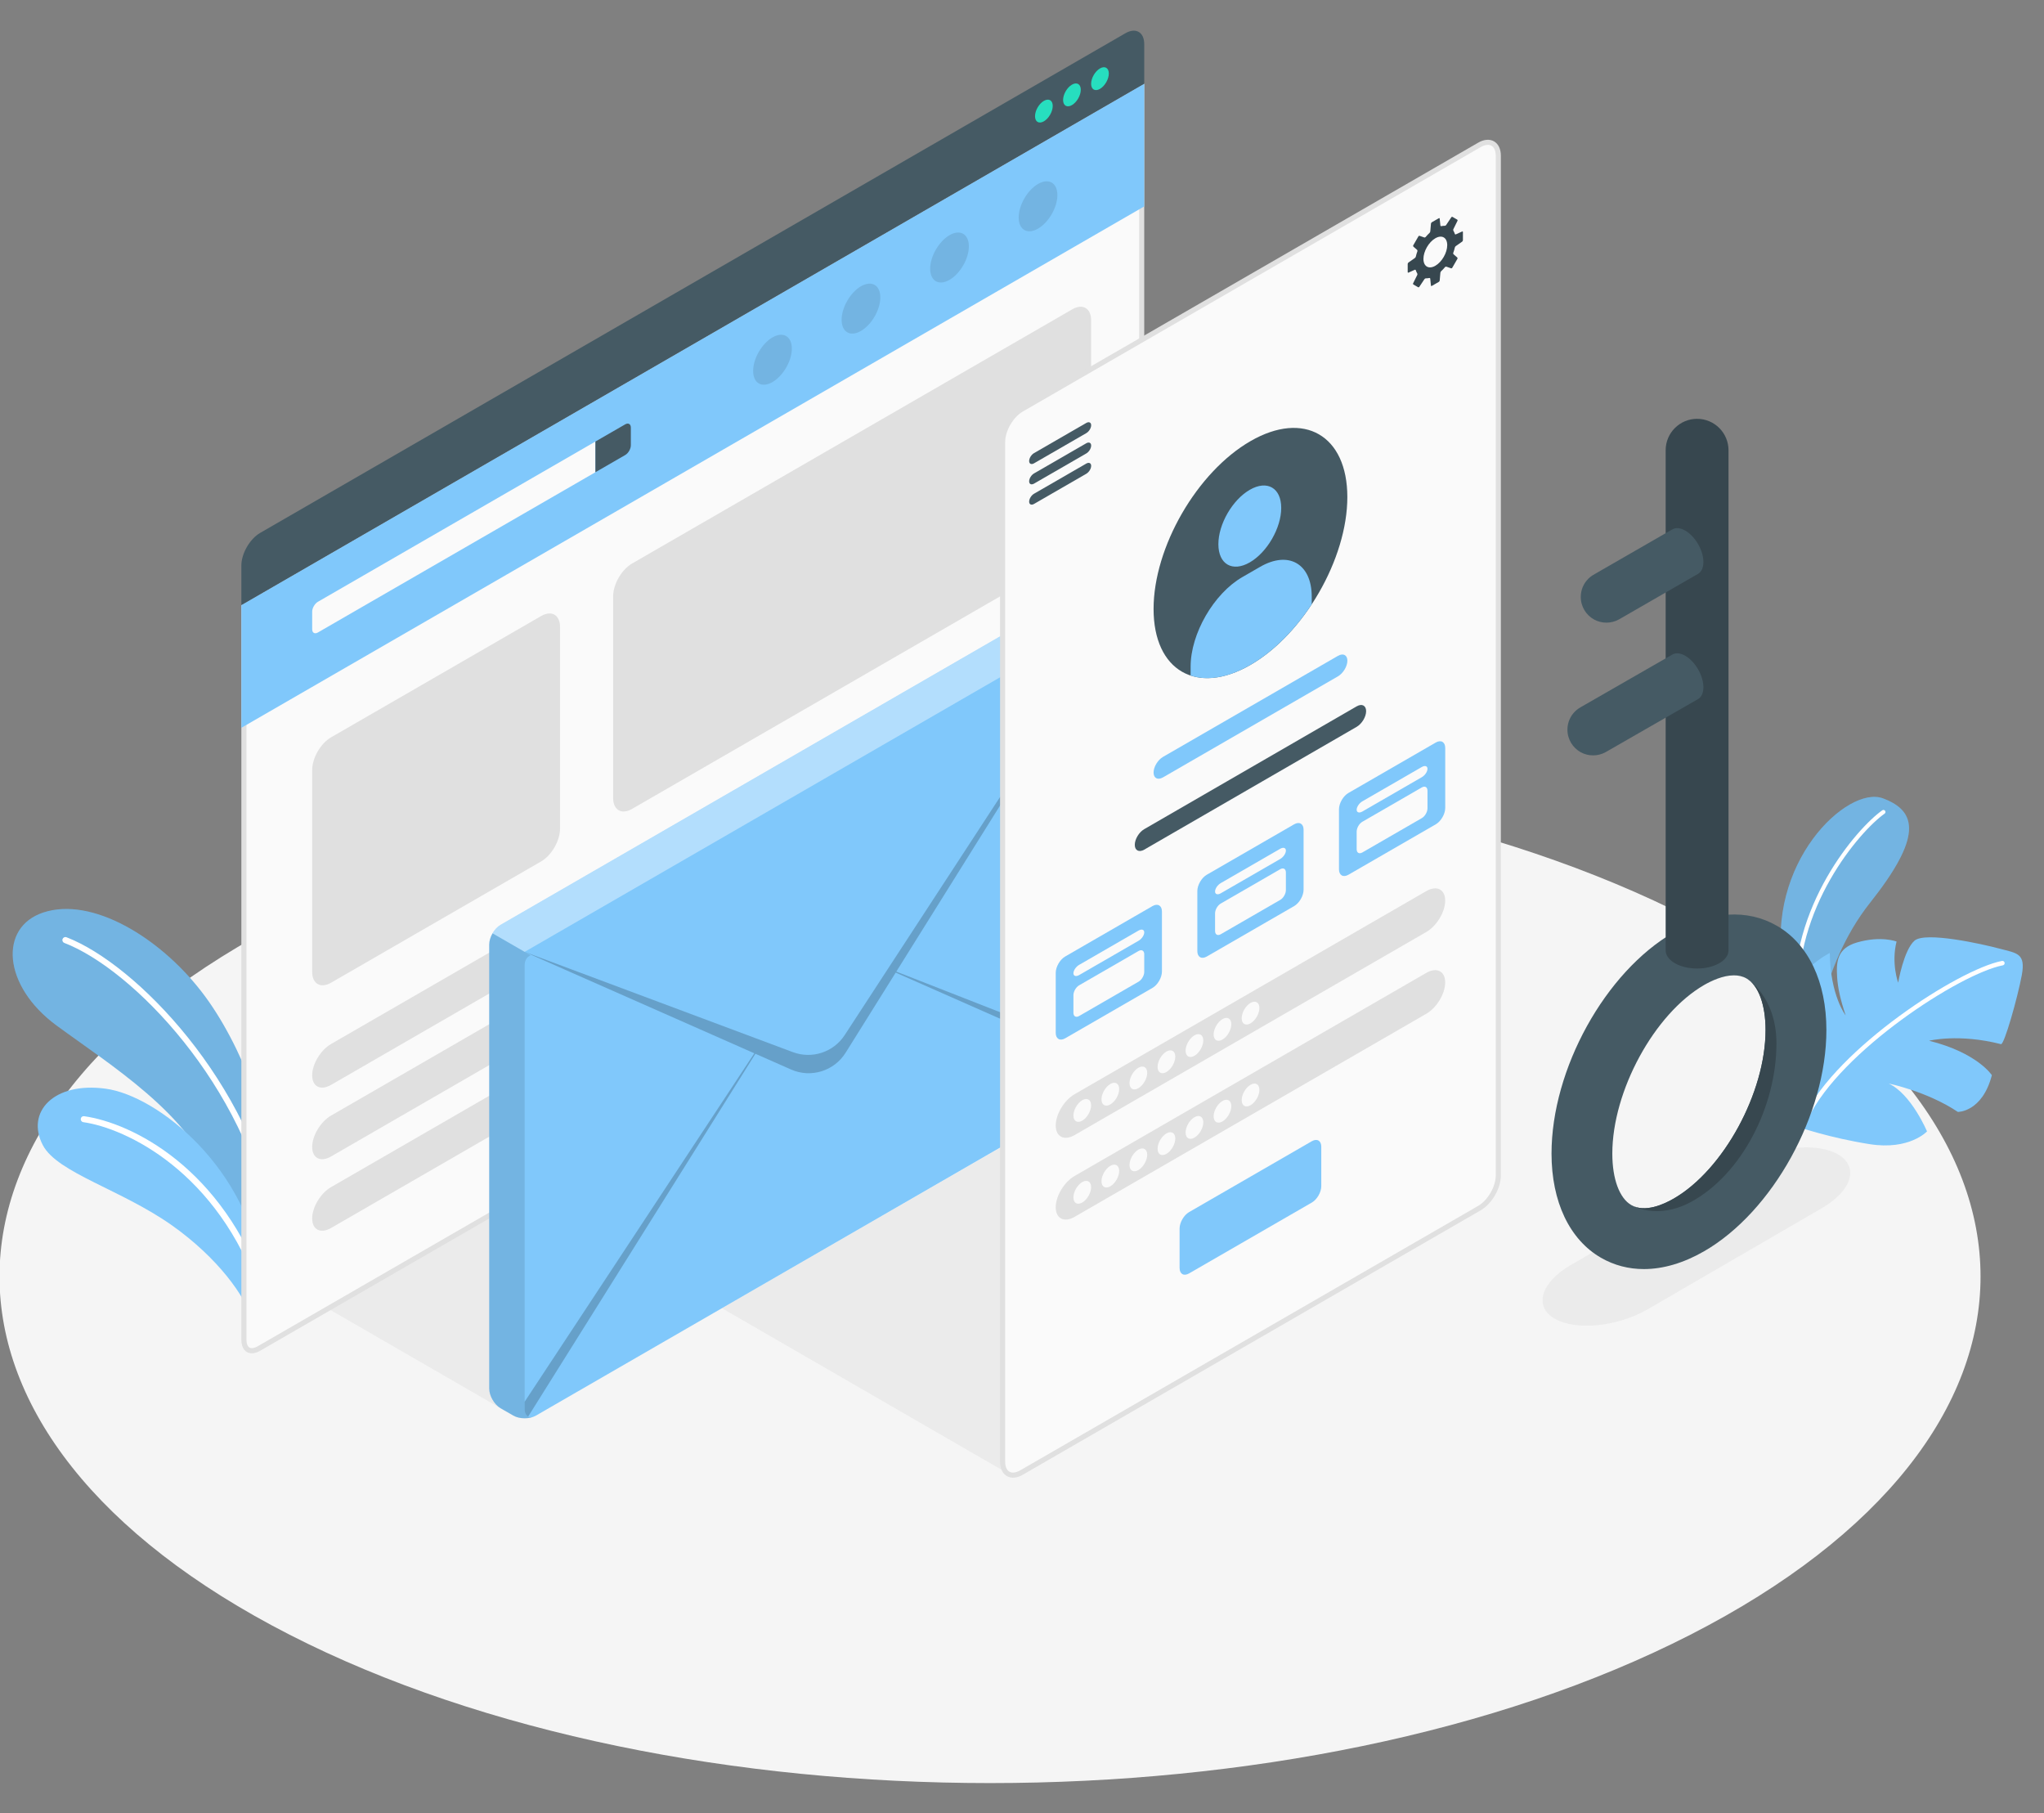 <?xml version="1.0" encoding="utf-8"?>
<!-- Generator: Adobe Illustrator 27.2.0, SVG Export Plug-In . SVG Version: 6.00 Build 0)  -->
<svg version="1.1" xmlns="http://www.w3.org/2000/svg" xmlns:xlink="http://www.w3.org/1999/xlink" x="0px" y="0px"
	 viewBox="0 0 469 416" style="enable-background:new 0 0 469 416;" xml:space="preserve">
<rect x="0" y="0" width="469" height="416" fill="#808080" stroke="none"/>
<g id="Floor">
	<path id="Floor_15_" style="fill:#F5F5F5;" d="M66.45,375.01c88.76,45.38,232.66,45.38,321.42,0c88.76-45.38,88.76-118.95,0-164.33
		c-88.76-45.38-232.66-45.38-321.42,0C-22.3,256.05-22.3,329.63,66.45,375.01z"/>
</g>
<g id="Shadows">
	<path id="Shadow_37_" style="fill:#EBEBEB;" d="M356.73,302.51c4.86,2.81,14.42,1.84,21.35-2.16l39.94-23.19
		c6.93-4,8.59-9.52,3.72-12.34c-4.87-2.81-14.44-1.85-21.37,2.15l-39.9,23.2C353.54,294.18,351.87,299.7,356.73,302.51z"/>
	<polygon id="Shadow_36_" style="fill:#EBEBEB;" points="116.31,323.9 75.69,300.45 116.31,277 	"/>
	<polygon id="Shadow_35_" style="fill:#EBEBEB;" points="231.12,337.93 165.65,300.11 231.13,262.36 	"/>
</g>
<g id="Plants">
	<g id="Plants_14_">
		<g id="XMLID_3252_">
			<g id="XMLID_3255_">
				<path id="XMLID_3276_" style="fill:#80C8FB;" d="M62.36,269.07c0.11-9.5-6.52-29.26-16.23-41.72
					c-9.71-12.46-25.1-21.66-36.16-18.03c-10.3,3.38-9.35,16.85,2.99,25.92c12.34,9.07,30.9,20.49,36.19,35.97l11.25,19.05
					L62.36,269.07z"/>
				<path id="XMLID_3256_" style="opacity:0.1;" d="M62.36,269.07c0.11-9.5-6.52-29.26-16.23-41.72
					c-9.71-12.46-25.1-21.66-36.16-18.03c-10.3,3.38-9.35,16.85,2.99,25.92c12.34,9.07,30.9,20.49,36.19,35.97l11.25,19.05
					L62.36,269.07z"/>
			</g>
			<g id="XMLID_3253_">
				<path id="XMLID_3254_" style="fill:#FFFFFF;" d="M62.91,282.08c-0.3-0.03-0.56-0.25-0.62-0.57
					c-5.97-32.51-31.89-59.19-47.53-65.2c-0.36-0.14-0.54-0.54-0.4-0.9c0.14-0.36,0.53-0.54,0.9-0.4
					c15.93,6.13,42.33,33.24,48.39,66.25c0.07,0.38-0.18,0.74-0.56,0.81C63.03,282.08,62.97,282.08,62.91,282.08z"/>
			</g>
		</g>
		<g id="XMLID_3246_">
			<g id="XMLID_3250_">
				<path id="XMLID_3251_" style="fill:#80C8FB;" d="M57.82,302.78c-1.46-5.36-7.88-14.25-18.34-21.66
					c-11.58-8.19-26.3-12.07-29.63-18.38c-4-7.58,2.43-14.62,14.4-12.99c11.97,1.63,32.85,18.24,35.93,42.91L57.82,302.78z"/>
			</g>
			<g id="XMLID_3247_">
				<path id="XMLID_3249_" style="fill:#FFFFFF;" d="M60.21,297.2c-0.26-0.02-0.5-0.2-0.59-0.47c-9.61-27.9-30.69-37.91-40.5-39.3
					c-0.38-0.05-0.64-0.41-0.59-0.78c0.05-0.38,0.39-0.64,0.78-0.59c10.84,1.54,31.8,11.74,41.62,40.23
					c0.12,0.36-0.07,0.76-0.43,0.88C60.4,297.2,60.3,297.21,60.21,297.2z"/>
			</g>
		</g>
	</g>
	<path id="XMLID_3120_" style="fill:#80C8FB;" d="M415.93,242.02c0,0,1.33-20.03,13.14-34.9c11.8-14.87,11.08-20.99,2.94-23.99
		c-8.14-3-27.05,14.92-22.84,38.92S415.93,242.02,415.93,242.02z"/>
	<path id="XMLID_3134_" style="opacity:0.1;" d="M415.93,242.02c0,0,1.33-20.03,13.14-34.9c11.8-14.87,11.08-20.99,2.94-23.99
		c-8.14-3-27.05,14.92-22.84,38.92S415.93,242.02,415.93,242.02z"/>
	<g id="XMLID_3136_">
		<path id="XMLID_3137_" style="fill:#FFFFFF;" d="M412.32,230.58c-0.24,0-0.45-0.19-0.46-0.44c-1.38-22.06,14.2-40.16,20.03-44.25
			c0.21-0.15,0.5-0.1,0.65,0.11c0.15,0.21,0.1,0.5-0.11,0.65c-5.72,4.02-20.99,21.77-19.64,43.44c0.02,0.26-0.18,0.48-0.43,0.49
			C412.34,230.58,412.33,230.58,412.32,230.58z"/>
	</g>
	<g id="XMLID_3073_">
		<path id="XMLID_3119_" style="fill:#80C8FB;" d="M412.72,258.56c0,0,7.11,2.47,16.26,3.91c9.14,1.45,13.18-2.92,13.18-2.92
			s-3.6-8.57-8.79-10.98c0,0,8.8,1.79,15.87,6.51c0,0,5.58,0.08,7.8-8.43c0,0-3.31-5.13-14.4-7.9c0,0,6.75-1.7,16.48,0.78
			c0.73,0.29,3.84-10.73,4.78-15.81c0.94-5.08-1.1-5.03-5.06-6.09c-3.96-1.06-17.08-4-19.56-1.83c-2.48,2.18-3.74,9.63-3.74,9.63
			s-1.63-4.4-0.37-9.44c0,0-3.57-1.39-9.1,0.22c-4.53,1.32-4.75,4.4-4.54,7.88c0.15,2.54,0.76,5.25,1.96,8.84
			c0,0-3.53-4.52-3.64-14.32c0,0-9.26,4.6-10.84,13.79C408.13,237.37,406.91,251.96,412.72,258.56z"/>
		<g id="XMLID_3093_">
			<path id="XMLID_3118_" style="fill:#FFFFFF;" d="M414.46,256.78c0.19,0,0.37-0.11,0.46-0.29c7.38-15.33,34.8-33.13,44.63-35.04
				c0.28-0.05,0.46-0.32,0.41-0.6c-0.05-0.28-0.33-0.46-0.6-0.41c-9.99,1.94-37.86,20.04-45.35,35.61
				c-0.12,0.26-0.02,0.56,0.24,0.69C414.31,256.76,414.39,256.78,414.46,256.78z"/>
		</g>
	</g>
</g>
<g id="Computer_Screen">
	<g id="XMLID_1118_">
		<g id="XMLID_1204_">
			<g id="XMLID_1203_">
				<path style="fill:#FAFAFA;" d="M57.78,309.86c-1.13,0-1.81-0.94-1.81-2.51V139.15L261.96,20.22l0,167.53
					c0,2.57-1.81,5.71-4.04,6.99L59.42,309.35C58.84,309.69,58.27,309.86,57.78,309.86L57.78,309.86z"/>
				<path style="fill:#E0E0E0;" d="M261.38,21.23l0,166.52c0,2.34-1.72,5.31-3.75,6.49L59.13,308.84c-0.49,0.28-0.96,0.43-1.35,0.43
					c-1.11,0-1.23-1.34-1.23-1.92V139.49L261.38,21.23 M262.55,19.2L55.38,138.81v168.55c0,1.96,0.98,3.09,2.4,3.09
					c0.58,0,1.24-0.19,1.93-0.59l198.5-114.61c2.39-1.38,4.33-4.74,4.33-7.5L262.55,19.2L262.55,19.2z"/>
			</g>
			<polygon id="XMLID_2173_" style="fill:#80C8FB;" points="55.38,138.81 55.38,166.96 262.55,47.35 262.55,19.2 			"/>
			<path id="XMLID_1167_" style="fill:#FAFAFA;" d="M71.63,140.31l0,4.04c0,0.82,0.58,1.16,1.3,0.75l63.69-36.77l0-7.04
				l-63.69,36.77C72.22,138.48,71.63,139.49,71.63,140.31z"/>
			<path id="XMLID_1189_" style="fill:#455A64;" d="M143.45,97.35c0.72-0.41,1.3-0.08,1.3,0.75v4.04c0,0.83-0.58,1.84-1.3,2.25
				l-6.83,3.94l0-7.04L143.45,97.35z"/>
			<path id="XMLID_2992_" style="fill:#455A64;" d="M55.38,129.74c0-2.76,1.94-6.12,4.33-7.5L258.22,7.63
				c2.39-1.38,4.33-0.26,4.33,2.5v9.07L55.38,138.81V129.74z"/>
			<g id="XMLID_1202_">
				<path id="XMLID_1201_" style="fill:#27DEBF;" d="M239.52,23.14c-1.12,0.65-2.03,2.22-2.03,3.52c0,1.3,0.91,1.82,2.03,1.17
					c1.12-0.65,2.03-2.22,2.03-3.52C241.56,23.01,240.65,22.49,239.52,23.14z"/>
				<path id="XMLID_1198_" style="fill:#27DEBF;" d="M245.96,19.42c-1.12,0.65-2.03,2.22-2.03,3.52c0,1.3,0.91,1.82,2.03,1.17
					c1.12-0.65,2.03-2.22,2.03-3.52C247.99,19.29,247.08,18.77,245.96,19.42z"/>
				<path id="XMLID_1196_" style="fill:#27DEBF;" d="M252.39,15.7c-1.12,0.65-2.03,2.22-2.03,3.52c0,1.3,0.91,1.82,2.03,1.17
					s2.03-2.22,2.03-3.52C254.42,15.57,253.51,15.05,252.39,15.7z"/>
			</g>
			<g id="XMLID_1168_" style="opacity:0.1;">
				<path id="XMLID_1187_" d="M197.55,65.67c-2.45,1.42-4.44,4.86-4.44,7.69c0,2.83,1.99,3.98,4.44,2.56
					c2.45-1.42,4.44-4.86,4.44-7.69S200.01,64.26,197.55,65.67z"/>
				<path id="XMLID_1188_" d="M177.25,77.4c-2.45,1.42-4.44,4.86-4.44,7.69c0,2.83,1.99,3.98,4.44,2.56
					c2.45-1.42,4.44-4.86,4.44-7.69C181.68,77.13,179.7,75.99,177.25,77.4z"/>
				<path id="XMLID_1186_" d="M217.87,53.95c-2.45,1.42-4.44,4.86-4.44,7.69c0,2.83,1.99,3.98,4.44,2.56
					c2.45-1.42,4.44-4.86,4.44-7.69C222.3,53.68,220.32,52.53,217.87,53.95z"/>
				<path id="XMLID_1190_" d="M238.18,42.2c-2.45,1.42-4.44,4.86-4.44,7.69c0,2.83,1.99,3.98,4.44,2.56
					c2.45-1.42,4.44-4.86,4.44-7.69C242.62,41.93,240.63,40.78,238.18,42.2z"/>
			</g>
		</g>
		<path id="XMLID_2170_" style="fill:#E0E0E0;" d="M75.96,169.15l48.21-27.83c2.39-1.38,4.33-0.26,4.33,2.5v46.29
			c0,2.76-1.94,6.12-4.33,7.5l-48.21,27.83c-2.39,1.38-4.33,0.26-4.33-2.5l0-46.29C71.63,173.88,73.57,170.53,75.96,169.15z"/>
		<path id="XMLID_3029_" style="fill:#E0E0E0;" d="M145.02,129.28l101.01-58.32c2.39-1.38,4.33-0.26,4.33,2.5v46.29
			c0,2.76-1.94,6.12-4.33,7.5l-101.01,58.32c-2.39,1.38-4.33,0.26-4.33-2.5l0-46.29C140.69,134.02,142.63,130.66,145.02,129.28z"/>
		<g id="XMLID_3030_">
			<path id="XMLID_3117_" style="fill:#E0E0E0;" d="M75.96,239.5l76.64-44.25c2.39-1.38,4.33-0.4,4.33,2.19
				c0,2.59-1.94,5.81-4.33,7.19l-76.64,44.25c-2.39,1.38-4.33,0.4-4.33-2.19C71.63,244.1,73.57,240.88,75.96,239.5z"/>
			<path id="XMLID_3095_" style="fill:#E0E0E0;" d="M75.96,255.92l76.64-44.25c2.39-1.38,4.33-0.4,4.33,2.19
				c0,2.59-1.94,5.81-4.33,7.19L75.96,265.3c-2.39,1.38-4.33,0.4-4.33-2.19C71.63,260.52,73.57,257.3,75.96,255.92z"/>
			<path id="XMLID_3094_" style="fill:#E0E0E0;" d="M75.96,272.33l76.64-44.25c2.39-1.38,4.33-0.4,4.33,2.19
				c0,2.59-1.94,5.81-4.33,7.19l-76.64,44.25c-2.39,1.38-4.33,0.4-4.33-2.19C71.63,276.93,73.57,273.71,75.96,272.33z"/>
		</g>
	</g>
</g>
<g id="Envelope">
	<g id="Letter_2_">
		<g id="XMLID_3260_">
			<g id="XMLID_3261_">
				<path id="XMLID_3262_" style="fill:#80C8FB;" d="M112.25,216.67c0-1.66,1.16-3.67,2.6-4.5l132.91-76.74
					c1.43-0.83,3.76-0.83,5.2,0l2.93,1.69c1.43,0.83,2.6,2.84,2.6,4.5v101.88c0,1.65-1.17,3.67-2.6,4.5l-132.91,76.74
					c-1.43,0.83-3.77,0.83-5.2,0l-2.93-1.69c-1.43-0.82-2.6-2.85-2.6-4.5L112.25,216.67z"/>
			</g>
		</g>
		<path id="XMLID_3259_" style="opacity:0.4;fill:#FFFFFF;" d="M113.01,214.11l7.37,4.25l137.34-79.3
			c-0.47-0.81-1.12-1.52-1.83-1.94l-2.94-1.68c-1.43-0.84-3.76-0.84-5.19,0l-132.91,76.73C114.13,212.59,113.48,213.3,113.01,214.11
			z"/>
		<path id="XMLID_3258_" style="opacity:0.1;" d="M112.25,216.67v101.88c0,1.66,1.17,3.67,2.61,4.5l2.93,1.7
			c0.22,0.12,0.45,0.23,0.71,0.32c0.33,0.11,0.69,0.2,1.07,0.25c0.68,0.09,1.39,0.06,2.05-0.07c0.17-0.04,0.34-0.09,0.5-0.14
			c0.11-0.04,0.21-0.07,0.31-0.12c-0.48,0.17-0.9,0.15-1.24-0.02c-0.49-0.26-0.8-0.85-0.8-1.71V221.37c0-1.07,0.54-1.88,1.35-2.21
			l-1.35-0.79l-7.37-4.25C112.54,214.92,112.25,215.85,112.25,216.67z"/>
		<path id="XMLID_3257_" style="opacity:0.2;" d="M120.39,218.37l61.55,23c4.39,1.63,9.32,0.01,11.87-3.91l9.88-15.14l54.52-83.53
			l-52.55,84.1l52.82,20.67c-0.01,0.84-0.32,1.77-0.81,2.59l-52.15-23.03l-11.49,18.38c-2.64,4.22-7.98,5.86-12.52,3.85l-8.18-3.61
			l-52.14,83.22c-0.49-0.26-0.8-0.85-0.8-1.71v-1.7l52.69-79.92L120.39,218.37z"/>
	</g>
</g>
<g id="Mobile_Screen">
	<path id="XMLID_2869_" style="fill:#FAFAFA;stroke:#E0E0E0;stroke-width:1.17;stroke-miterlimit:10;" d="M230.05,101.41v233.9
		c0,2.76,1.94,3.88,4.33,2.5l105.08-60.67c2.39-1.38,4.33-4.74,4.33-7.5V35.74c0-2.76-1.94-3.88-4.33-2.5L234.38,93.91
		C231.99,95.29,230.05,98.64,230.05,101.41z"/>
	<path id="XMLID_2970_" style="fill:#455A64;" d="M236.14,105.76c0-0.65,0.5-1.46,1.13-1.82l11.97-6.91
		c0.62-0.36,1.13-0.12,1.13,0.52c0,0.65-0.5,1.46-1.13,1.82l-11.97,6.91C236.65,106.65,236.14,106.41,236.14,105.76z"/>
	<path id="XMLID_2972_" style="fill:#455A64;" d="M236.14,110.42c0-0.65,0.5-1.46,1.13-1.82l11.97-6.91
		c0.62-0.36,1.13-0.12,1.13,0.52c0,0.65-0.5,1.46-1.13,1.82l-11.97,6.91C236.65,111.3,236.14,111.07,236.14,110.42z"/>
	<path id="XMLID_2973_" style="fill:#455A64;" d="M236.14,115.08c0-0.65,0.5-1.46,1.13-1.82l11.97-6.91
		c0.62-0.36,1.13-0.12,1.13,0.52c0,0.65-0.5,1.46-1.13,1.82l-11.97,6.91C236.65,115.96,236.14,115.73,236.14,115.08z"/>
	<path id="XMLID_2989_" style="fill:#37474F;" d="M335.67,55.1v-1.87c0-0.11-0.08-0.16-0.18-0.12l-1.44,0.65
		c-0.1,0.05-0.21,0-0.24-0.11c-0.08-0.26-0.19-0.5-0.32-0.71c-0.06-0.1-0.07-0.25-0.02-0.35l0.96-1.94c0.05-0.1,0.01-0.23-0.09-0.28
		l-1.04-0.6c-0.1-0.06-0.22-0.03-0.29,0.07l-1.2,1.8c-0.06,0.09-0.2,0.16-0.31,0.16c-0.25-0.01-0.51,0.02-0.78,0.08
		c-0.11,0.02-0.2-0.04-0.22-0.15l-0.16-1.57c-0.01-0.11-0.1-0.16-0.19-0.1l-1.62,0.93c-0.1,0.06-0.18,0.19-0.19,0.3l-0.16,1.8
		c-0.01,0.11-0.09,0.26-0.17,0.34c-0.31,0.29-0.62,0.61-0.9,0.95c-0.07,0.09-0.21,0.13-0.32,0.09l-1.04-0.36
		c-0.11-0.04-0.24,0.01-0.29,0.11l-1.19,2.06c-0.06,0.1-0.03,0.23,0.05,0.31l0.83,0.72c0.08,0.07,0.12,0.22,0.08,0.32
		c-0.15,0.42-0.28,0.84-0.37,1.25c-0.02,0.11-0.12,0.25-0.21,0.31l-1.48,1.04c-0.09,0.06-0.17,0.21-0.17,0.32v1.87
		c0,0.11,0.08,0.16,0.18,0.12l1.44-0.65c0.1-0.05,0.21,0,0.24,0.11c0.08,0.26,0.19,0.5,0.32,0.71c0.06,0.09,0.07,0.25,0.02,0.35
		l-0.96,1.94c-0.05,0.1-0.01,0.23,0.09,0.28l1.04,0.6c0.1,0.06,0.22,0.03,0.29-0.07l1.2-1.8c0.06-0.09,0.2-0.16,0.31-0.16
		c0.25,0.01,0.51-0.02,0.78-0.08c0.11-0.02,0.2,0.04,0.22,0.15l0.16,1.57c0.01,0.11,0.1,0.16,0.2,0.1l1.62-0.93
		c0.1-0.06,0.18-0.19,0.19-0.3l0.16-1.8c0.01-0.11,0.09-0.26,0.17-0.34c0.31-0.29,0.62-0.61,0.9-0.95c0.07-0.09,0.21-0.13,0.32-0.09
		l1.04,0.36c0.11,0.04,0.24-0.01,0.29-0.11l1.19-2.06c0.06-0.1,0.03-0.23-0.05-0.31l-0.83-0.72c-0.08-0.07-0.12-0.22-0.08-0.32
		c0.15-0.42,0.28-0.84,0.37-1.25c0.02-0.11,0.12-0.25,0.21-0.31l1.48-1.04C335.59,55.35,335.67,55.21,335.67,55.1z M329.34,60.97
		c-1.51,0.87-2.73,0.16-2.73-1.58c0-1.74,1.22-3.86,2.73-4.73c1.51-0.87,2.73-0.17,2.73,1.58C332.07,57.98,330.85,60.1,329.34,60.97
		z"/>
	<g id="XMLID_3074_">
		<path id="XMLID_3091_" style="fill:#455A64;" d="M286.92,101.2c12.28-7.09,22.23-1.34,22.23,12.83s-9.95,31.42-22.23,38.5
			c-12.28,7.09-22.23,1.34-22.23-12.83C264.69,125.53,274.64,108.29,286.92,101.2z"/>
		<path id="XMLID_3076_" style="fill:#80C8FB;" d="M286.77,112.36c3.98-2.3,7.21-0.44,7.21,4.16c0,4.6-3.23,10.19-7.21,12.49
			c-3.98,2.3-7.21,0.44-7.21-4.16C279.55,120.25,282.78,114.66,286.77,112.36z"/>
		<path id="XMLID_3075_" style="fill:#80C8FB;" d="M300.98,136.88c0-7.56-5.31-10.62-11.85-6.84l-4.09,2.36
			c-6.54,3.78-11.85,12.97-11.85,20.52v2.06c1.18,0.39,2.46,0.59,3.82,0.59c2.98,0.01,6.35-0.98,9.91-3.04
			c5.33-3.08,10.23-8.08,14.06-13.91V136.88z"/>
	</g>
	<path id="XMLID_3140_" style="fill:#80C8FB;" d="M266.86,173.63l40.13-23.17c1.2-0.69,2.17-0.2,2.17,1.1c0,1.3-0.97,2.9-2.17,3.6
		l-40.13,23.17c-1.2,0.69-2.17,0.2-2.17-1.1S265.66,174.32,266.86,173.63z"/>
	<path id="XMLID_3142_" style="fill:#455A64;" d="M262.55,190.21l48.74-28.17c1.2-0.69,2.17-0.2,2.17,1.1s-0.97,2.9-2.17,3.6
		l-48.74,28.17c-1.2,0.69-2.17,0.2-2.17-1.1C260.38,192.51,261.35,190.9,262.55,190.21z"/>
	<path id="XMLID_3148_" style="fill:#37474F;" d="M312.59,184.74l13.65-7.88c0.72-0.41,1.3-0.22,1.3,0.42c0,0.65-0.58,1.51-1.3,1.92
		l-13.65,7.88c-0.72,0.41-1.3,0.23-1.3-0.42S311.88,185.16,312.59,184.74z"/>
	<path id="XMLID_3141_" style="fill:#80C8FB;" d="M244.4,219.43l20.04-11.57c1.2-0.69,2.17-0.13,2.17,1.25v13.76
		c0,1.38-0.97,3.06-2.16,3.75l-20.04,11.57c-1.2,0.69-2.17,0.13-2.17-1.25v-13.76C242.24,221.8,243.21,220.12,244.4,219.43z"/>
	<path id="XMLID_3143_" style="fill:#FAFAFA;" d="M247.6,221.35l13.65-7.88c0.72-0.41,1.3-0.22,1.3,0.42c0,0.65-0.58,1.51-1.3,1.92
		l-13.65,7.88c-0.72,0.41-1.3,0.22-1.3-0.42S246.88,221.77,247.6,221.35z"/>
	<path id="XMLID_3146_" style="fill:#FAFAFA;" d="M246.3,228.29v4.04c0,0.83,0.58,1.16,1.3,0.75l13.65-7.88
		c0.72-0.41,1.3-1.42,1.3-2.25l0-4.04c0-0.83-0.58-1.16-1.3-0.75l-13.65,7.88C246.88,226.46,246.3,227.47,246.3,228.29z"/>
	<g id="XMLID_3149_">
		<path id="XMLID_3155_" style="fill:#80C8FB;" d="M276.9,200.67l20.04-11.57c1.2-0.69,2.17-0.13,2.17,1.25l0,13.76
			c0,1.38-0.97,3.06-2.17,3.75l-20.04,11.57c-1.2,0.69-2.17,0.13-2.17-1.25l0-13.76C274.73,203.04,275.7,201.36,276.9,200.67z"/>
		<path id="XMLID_3154_" style="fill:#FAFAFA;" d="M280.1,202.59l13.65-7.88c0.72-0.41,1.3-0.22,1.3,0.42c0,0.65-0.58,1.51-1.3,1.92
			l-13.65,7.88c-0.72,0.41-1.3,0.23-1.3-0.42S279.38,203.01,280.1,202.59z"/>
		<path id="XMLID_3153_" style="fill:#FAFAFA;" d="M278.8,209.53v4.04c0,0.83,0.58,1.16,1.3,0.75l13.65-7.88
			c0.72-0.41,1.3-1.42,1.3-2.25l0-4.04c0-0.83-0.58-1.16-1.3-0.75l-13.65,7.88C279.38,207.7,278.8,208.7,278.8,209.53z"/>
	</g>
	<g id="XMLID_3159_">
		<path id="XMLID_3176_" style="fill:#80C8FB;" d="M309.4,181.91l20.04-11.57c1.2-0.69,2.17-0.13,2.17,1.25v13.76
			c0,1.38-0.97,3.06-2.17,3.75l-20.04,11.57c-1.2,0.69-2.17,0.13-2.17-1.25v-13.76C307.23,184.28,308.2,182.6,309.4,181.91z"/>
		<path id="XMLID_3173_" style="fill:#FAFAFA;" d="M312.59,183.83l13.65-7.88c0.72-0.41,1.3-0.23,1.3,0.42
			c0,0.65-0.58,1.51-1.3,1.92l-13.65,7.88c-0.72,0.41-1.3,0.22-1.3-0.42S311.88,184.24,312.59,183.83z"/>
		<path id="XMLID_3163_" style="fill:#FAFAFA;" d="M311.29,190.77v4.04c0,0.83,0.58,1.16,1.3,0.75l13.65-7.88
			c0.72-0.41,1.3-1.42,1.3-2.25l0-4.04c0-0.83-0.58-1.16-1.3-0.75l-13.65,7.88C311.88,188.93,311.29,189.94,311.29,190.77z"/>
	</g>
	<path id="XMLID_3144_" style="fill:#E0E0E0;" d="M246.57,251.01l80.7-46.59c2.39-1.38,4.33-0.4,4.33,2.19
		c0,2.59-1.94,5.81-4.33,7.19l-80.7,46.59c-2.39,1.38-4.33,0.4-4.33-2.19C242.24,255.61,244.18,252.39,246.57,251.01z"/>
	<path id="XMLID_3147_" style="fill:#E0E0E0;" d="M246.57,269.77l80.7-46.59c2.39-1.38,4.33-0.4,4.33,2.19
		c0,2.59-1.94,5.81-4.33,7.19l-80.7,46.59c-2.39,1.38-4.33,0.4-4.33-2.19C242.24,274.37,244.18,271.15,246.57,269.77z"/>
	<path id="XMLID_3178_" style="fill:#80C8FB;" d="M272.84,278.06L301,261.8c1.2-0.69,2.17-0.13,2.17,1.25l0,9.07
		c0,1.38-0.97,3.06-2.17,3.75l-28.17,16.26c-1.2,0.69-2.17,0.13-2.17-1.25l0-9.07C270.67,280.43,271.64,278.75,272.84,278.06z"/>
	<g id="XMLID_3180_">
		<path id="XMLID_3027_" style="fill:#FAFAFA;" d="M248.33,252.39c-1.12,0.65-2.03,2.22-2.03,3.52c0,1.3,0.91,1.82,2.03,1.17
			c1.12-0.65,2.03-2.22,2.03-3.52C250.36,252.27,249.45,251.74,248.33,252.39z"/>
		<path id="XMLID_3023_" style="fill:#FAFAFA;" d="M254.77,248.67c-1.12,0.65-2.03,2.22-2.03,3.52c0,1.3,0.91,1.82,2.03,1.17
			c1.12-0.65,2.03-2.22,2.03-3.52C256.8,248.55,255.89,248.02,254.77,248.67z"/>
		<path id="XMLID_3021_" style="fill:#FAFAFA;" d="M261.2,244.95c-1.12,0.65-2.03,2.22-2.03,3.52s0.91,1.82,2.03,1.17
			c1.12-0.65,2.03-2.22,2.03-3.52S262.32,244.3,261.2,244.95z"/>
		<path id="XMLID_2993_" style="fill:#FAFAFA;" d="M267.64,241.23c-1.12,0.65-2.03,2.22-2.03,3.52c0,1.3,0.91,1.82,2.03,1.17
			s2.03-2.22,2.03-3.52C269.67,241.11,268.76,240.58,267.64,241.23z"/>
		<path id="XMLID_2176_" style="fill:#FAFAFA;" d="M274.07,237.51c-1.12,0.65-2.03,2.22-2.03,3.52c0,1.3,0.91,1.82,2.03,1.17
			c1.12-0.65,2.03-2.22,2.03-3.52C276.1,237.39,275.19,236.86,274.07,237.51z"/>
		<path id="XMLID_2175_" style="fill:#FAFAFA;" d="M280.5,233.79c-1.12,0.65-2.03,2.22-2.03,3.52s0.91,1.82,2.03,1.17
			c1.12-0.65,2.03-2.22,2.03-3.52S281.63,233.14,280.5,233.79z"/>
		<path id="XMLID_2174_" style="fill:#FAFAFA;" d="M286.94,230.07c-1.12,0.65-2.03,2.22-2.03,3.52c0,1.3,0.91,1.82,2.03,1.17
			c1.12-0.65,2.03-2.22,2.03-3.52C288.97,229.95,288.06,229.42,286.94,230.07z"/>
	</g>
	<g id="XMLID_2172_">
		<path id="XMLID_3020_" style="fill:#FAFAFA;" d="M248.33,271.17c-1.12,0.65-2.03,2.22-2.03,3.52c0,1.3,0.91,1.82,2.03,1.17
			c1.12-0.65,2.03-2.22,2.03-3.52S249.45,270.53,248.33,271.17z"/>
		<path id="XMLID_3017_" style="fill:#FAFAFA;" d="M254.77,267.45c-1.12,0.65-2.03,2.22-2.03,3.52c0,1.3,0.91,1.82,2.03,1.17
			c1.12-0.65,2.03-2.22,2.03-3.52C256.8,267.33,255.89,266.8,254.77,267.45z"/>
		<path id="XMLID_3016_" style="fill:#FAFAFA;" d="M261.2,263.73c-1.12,0.65-2.03,2.22-2.03,3.52c0,1.3,0.91,1.82,2.03,1.17
			c1.12-0.65,2.03-2.22,2.03-3.52C263.23,263.61,262.32,263.08,261.2,263.73z"/>
		<path id="XMLID_3015_" style="fill:#FAFAFA;" d="M267.64,260.01c-1.12,0.65-2.03,2.22-2.03,3.52c0,1.3,0.91,1.82,2.03,1.17
			c1.12-0.65,2.03-2.22,2.03-3.52S268.76,259.36,267.64,260.01z"/>
		<path id="XMLID_3008_" style="fill:#FAFAFA;" d="M274.07,256.29c-1.12,0.65-2.03,2.22-2.03,3.52c0,1.3,0.91,1.82,2.03,1.17
			c1.12-0.65,2.03-2.22,2.03-3.52C276.1,256.17,275.19,255.64,274.07,256.29z"/>
		<path id="XMLID_2995_" style="fill:#FAFAFA;" d="M280.5,252.57c-1.12,0.65-2.03,2.22-2.03,3.52c0,1.3,0.91,1.82,2.03,1.17
			c1.12-0.65,2.03-2.22,2.03-3.52C282.53,252.45,281.63,251.92,280.5,252.57z"/>
		<path id="XMLID_2994_" style="fill:#FAFAFA;" d="M286.94,248.85c-1.12,0.65-2.03,2.22-2.03,3.52s0.91,1.82,2.03,1.17
			c1.12-0.65,2.03-2.22,2.03-3.52C288.97,248.73,288.06,248.2,286.94,248.85z"/>
	</g>
</g>
<g id="Key">
	<g id="XMLID_1166_">
		<g id="XMLID_1191_">
			<g id="XMLID_1192_">
				<path id="XMLID_2975_" style="fill:#455A64;" d="M377.19,291.13c-3.51,0-6.83-0.86-9.85-2.6c-7.21-4.16-11.34-12.87-11.34-23.89
					c0-19.38,12.32-41.68,28.05-50.76c8.47-4.89,16.88-5.42,23.68-1.49c7.21,4.16,11.34,12.87,11.34,23.89
					c0,19.38-12.32,41.68-28.05,50.76C386.3,289.76,381.6,291.13,377.19,291.13z M397.85,223.75c-2.52,0-5.19,1.27-6.83,2.21
					c-11.42,6.59-21.07,24.31-21.07,38.68c0,5.82,1.63,10.23,4.36,11.81c3.11,1.8,7.43-0.16,9.73-1.49
					c11.42-6.59,21.07-24.31,21.07-38.68c0-5.82-1.63-10.23-4.36-11.81C399.86,223.95,398.86,223.75,397.85,223.75z"/>
			</g>
			<path id="XMLID_2986_" style="fill:#37474F;" d="M407.61,239.38c0-10.89-6.86-14.91-6.86-14.91l0,0
				c2.73,1.58,4.36,5.99,4.36,11.81c0,14.37-9.65,32.08-21.07,38.68c-2.3,1.33-6.62,3.29-9.73,1.49c0,0,5.79,3.59,13.78-0.77
				C399.68,269.36,407.61,253.75,407.61,239.38z"/>
		</g>
		<path id="XMLID_2978_" style="fill:#37474F;" d="M396.61,103.29c0-3.98-3.23-7.21-7.21-7.21c-3.98,0-7.21,3.23-7.21,7.21
			c0,0.01,0,0.01,0,0.02h0v114.71l0,0c0,1.07,0.7,2.13,2.11,2.94c2.82,1.63,7.38,1.63,10.2,0c1.41-0.81,2.11-1.88,2.11-2.94l0,0
			V103.31h0C396.61,103.31,396.61,103.3,396.61,103.29z"/>
		<path id="XMLID_2974_" style="fill:#455A64;" d="M390.85,128.93c0-2.66-1.86-5.89-4.17-7.21c-1.17-0.68-2.22-0.72-2.98-0.26
			l0-0.01l-17.8,10.25l-0.43,0.26c-0.06,0.03-0.12,0.06-0.17,0.1c-0.31,0.21-0.59,0.44-0.85,0.7c-1.08,1.07-1.74,2.55-1.74,4.18
			c0,2.24,1.24,4.18,3.07,5.19c0.84,0.45,1.79,0.71,2.82,0.71c1.02,0,1.98-0.26,2.81-0.71c0.11-0.06,0.23-0.13,0.34-0.19
			l17.91-10.32l0,0C390.39,131.17,390.85,130.24,390.85,128.93z"/>
		<path id="XMLID_2971_" style="fill:#455A64;" d="M390.85,157.65c0-2.66-1.86-5.89-4.17-7.21c-1.17-0.68-2.22-0.72-2.98-0.26
			l0-0.01l-20.86,11.98l-0.43,0.26c-0.06,0.03-0.12,0.06-0.17,0.1c-0.31,0.21-0.59,0.44-0.85,0.7c-1.08,1.07-1.74,2.55-1.74,4.18
			c0,2.24,1.24,4.18,3.07,5.19c0.84,0.45,1.79,0.71,2.82,0.71c1.02,0,1.98-0.26,2.81-0.71c0.11-0.06,0.23-0.13,0.34-0.19
			l20.97-12.04l0,0C390.39,159.9,390.85,158.97,390.85,157.65z"/>
	</g>
</g>
</svg>
